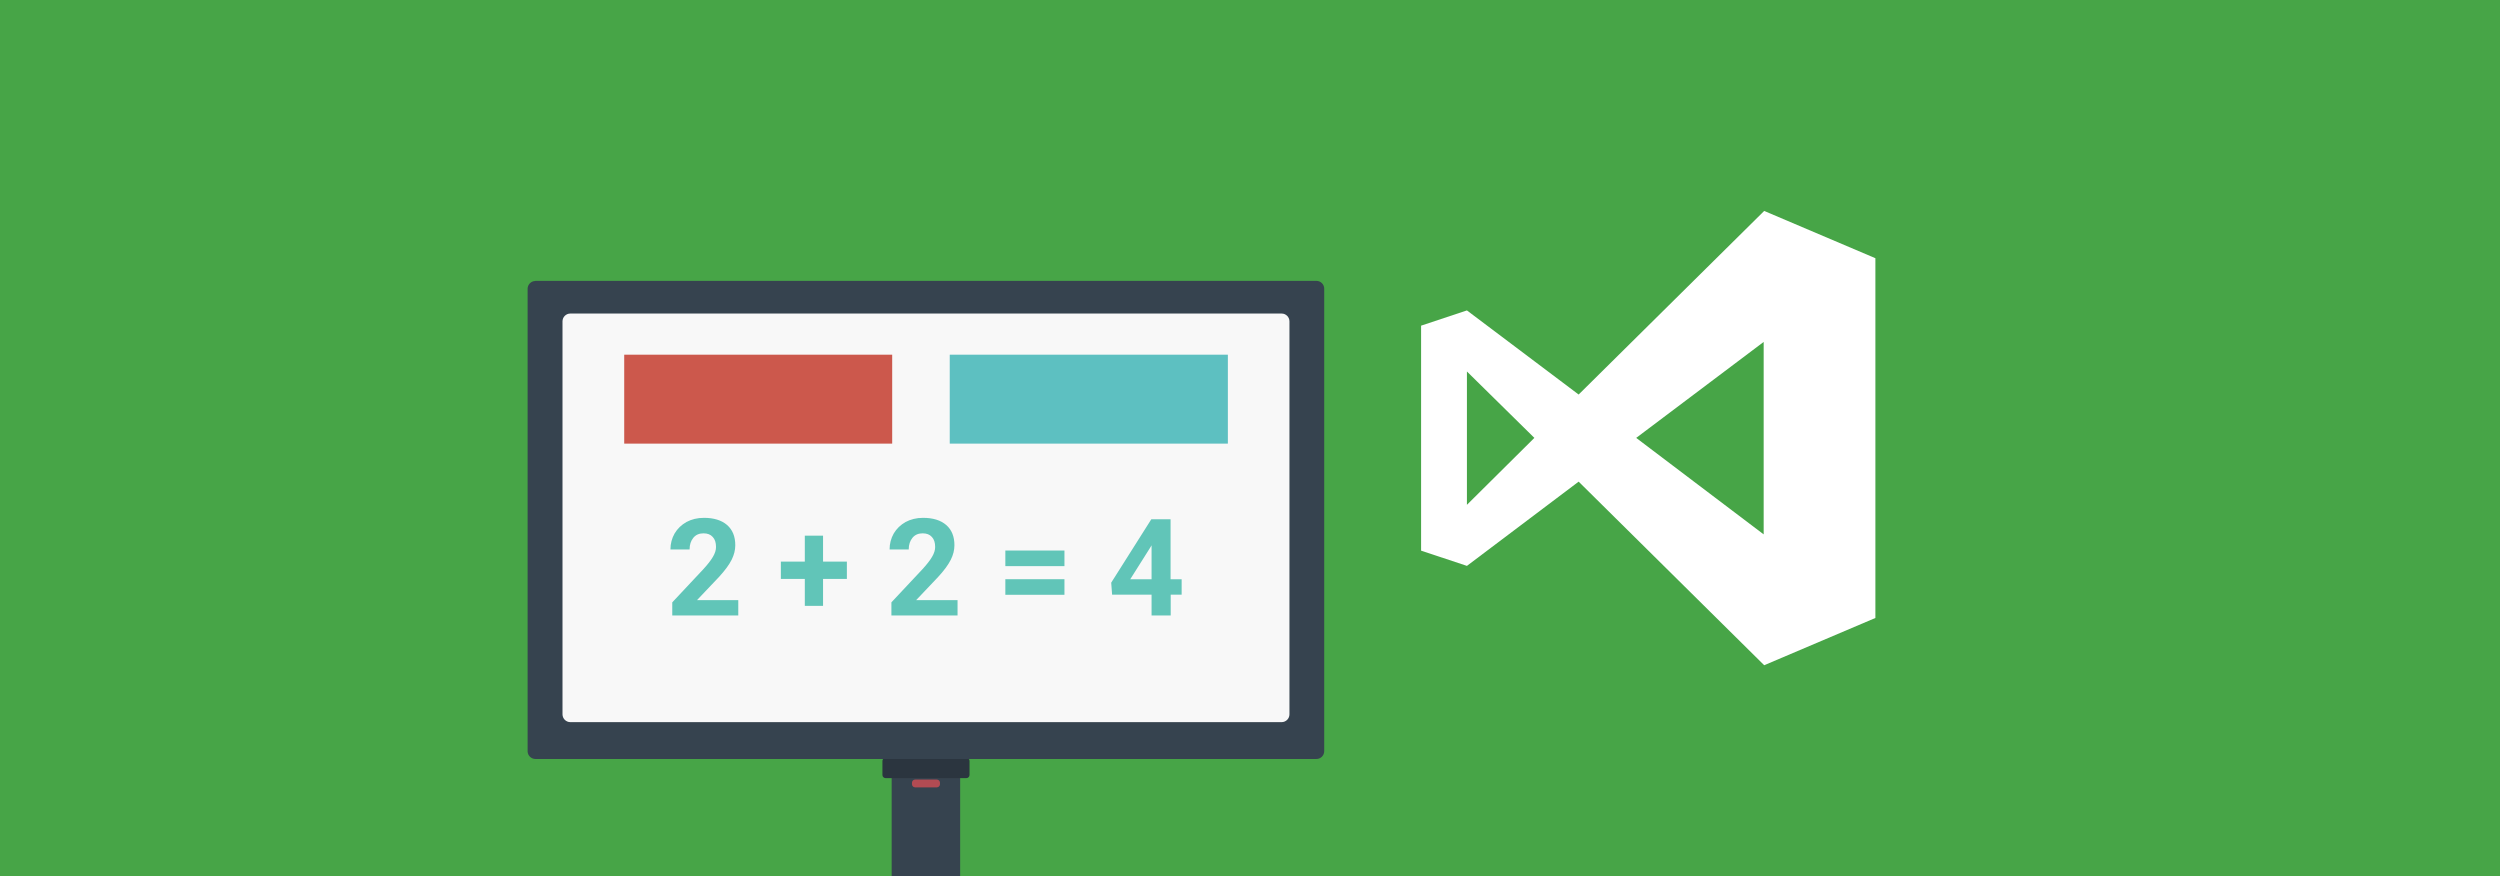 <svg version="1.1" xmlns="http://www.w3.org/2000/svg" x="0" y="0" viewBox="0 0 1920 673" xml:space="preserve"><style type="text/css">.st1{fill:#36434f}</style><path fill="#47a547" d="M0 0h1920v673H0z"/><path class="st1" d="M684.8 596.3h52.6V673h-52.6z"/><path d="M721.9 602.3c0 1.3-1.1 2.4-2.4 2.4h-16.7c-1.3 0-2.4-1.1-2.4-2.4v-1.2c0-1.3 1.1-2.4 2.4-2.4h16.7c1.3 0 2.4 1.1 2.4 2.4v1.2z" fill="#b24b53"/><path d="M677.7 584.4c0-1.3 1.1-2.4 2.4-2.4h62.1c1.3 0 2.4 1.1 2.4 2.4v10.8c0 1.3-1.1 2.4-2.4 2.4h-62.1c-1.3 0-2.4-1.1-2.4-2.4v-10.8z" fill="#2b353f"/><path class="st1" d="M411.2 215.8c-3.3 0-6 2.7-6 6v355.1c0 3.3 2.7 6 6 6H1011c3.3 0 6-2.7 6-6V221.7c0-3.3-2.7-6-6-6H411.2z"/><path d="M990.3 548.6c0 3.3-2.7 6-6 6H438c-3.3 0-6-2.7-6-6V246.8c0-3.3 2.7-6 6-6h546.3c3.3 0 6 2.7 6 6v301.8z" fill="#f8f8f8"/><path fill="#cc584c" d="M479.4 272.4h205.8v68.3H479.4z"/><path fill="#5dc0c1" d="M729.4 272.4H943v68.3H729.4z"/><path d="M567 472.7h-50.7v-10.1l23.9-25.5c3.3-3.6 5.7-6.7 7.3-9.4 1.6-2.7 2.4-5.2 2.4-7.6 0-3.3-.8-5.9-2.5-7.7-1.7-1.9-4-2.8-7.1-2.8-3.3 0-5.9 1.1-7.8 3.4-1.9 2.3-2.9 5.3-2.9 9h-14.7c0-4.5 1.1-8.6 3.2-12.3 2.2-3.7 5.2-6.6 9.1-8.8 3.9-2.1 8.4-3.2 13.4-3.2 7.6 0 13.5 1.8 17.8 5.5 4.2 3.7 6.3 8.8 6.3 15.5 0 3.7-.9 7.4-2.8 11.2-1.9 3.8-5.1 8.2-9.8 13.3l-16.8 17.7H567v11.8zm65.1-41.4h18.3v13.3h-18.3v20.7h-14v-20.7h-18.4v-13.3h18.4v-19.9h14v19.9zm103.2 41.4h-50.7v-10.1l23.9-25.5c3.3-3.6 5.7-6.7 7.3-9.4 1.6-2.7 2.4-5.2 2.4-7.6 0-3.3-.8-5.9-2.5-7.7-1.7-1.9-4-2.8-7.1-2.8-3.3 0-5.9 1.1-7.8 3.4-1.9 2.3-2.9 5.3-2.9 9h-14.7c0-4.5 1.1-8.6 3.2-12.3 2.2-3.7 5.2-6.6 9.1-8.8 3.9-2.1 8.4-3.2 13.4-3.2 7.6 0 13.5 1.8 17.8 5.5 4.2 3.7 6.3 8.8 6.3 15.5 0 3.7-.9 7.4-2.8 11.2-1.9 3.8-5.1 8.2-9.8 13.3l-16.8 17.7h31.8v11.8zm82.2-37.9h-45.4v-12h45.4v12zm0 22h-45.4v-12h45.4v12zm81.6-11.9h8.4v11.8h-8.4v16h-14.7v-16h-30.3l-.7-9.2 30.8-48.7H899v46.1zm-31.1 0h16.4v-26.1l-1 1.7-15.4 24.4z" fill="#61c5b8"/><path d="M1126.6 434.6l-35.2-11.7V250.1l35.2-11.7 85.8 64.6 142.5-141 85.4 36.3v276.3l-85.4 36.3-142.5-141-85.8 64.7zm130-98.3l97.9 74.1V262.6l-97.9 73.7zm-130 51.4l51.8-51.4-51.8-51v102.4z" fill="#fff"/></svg>